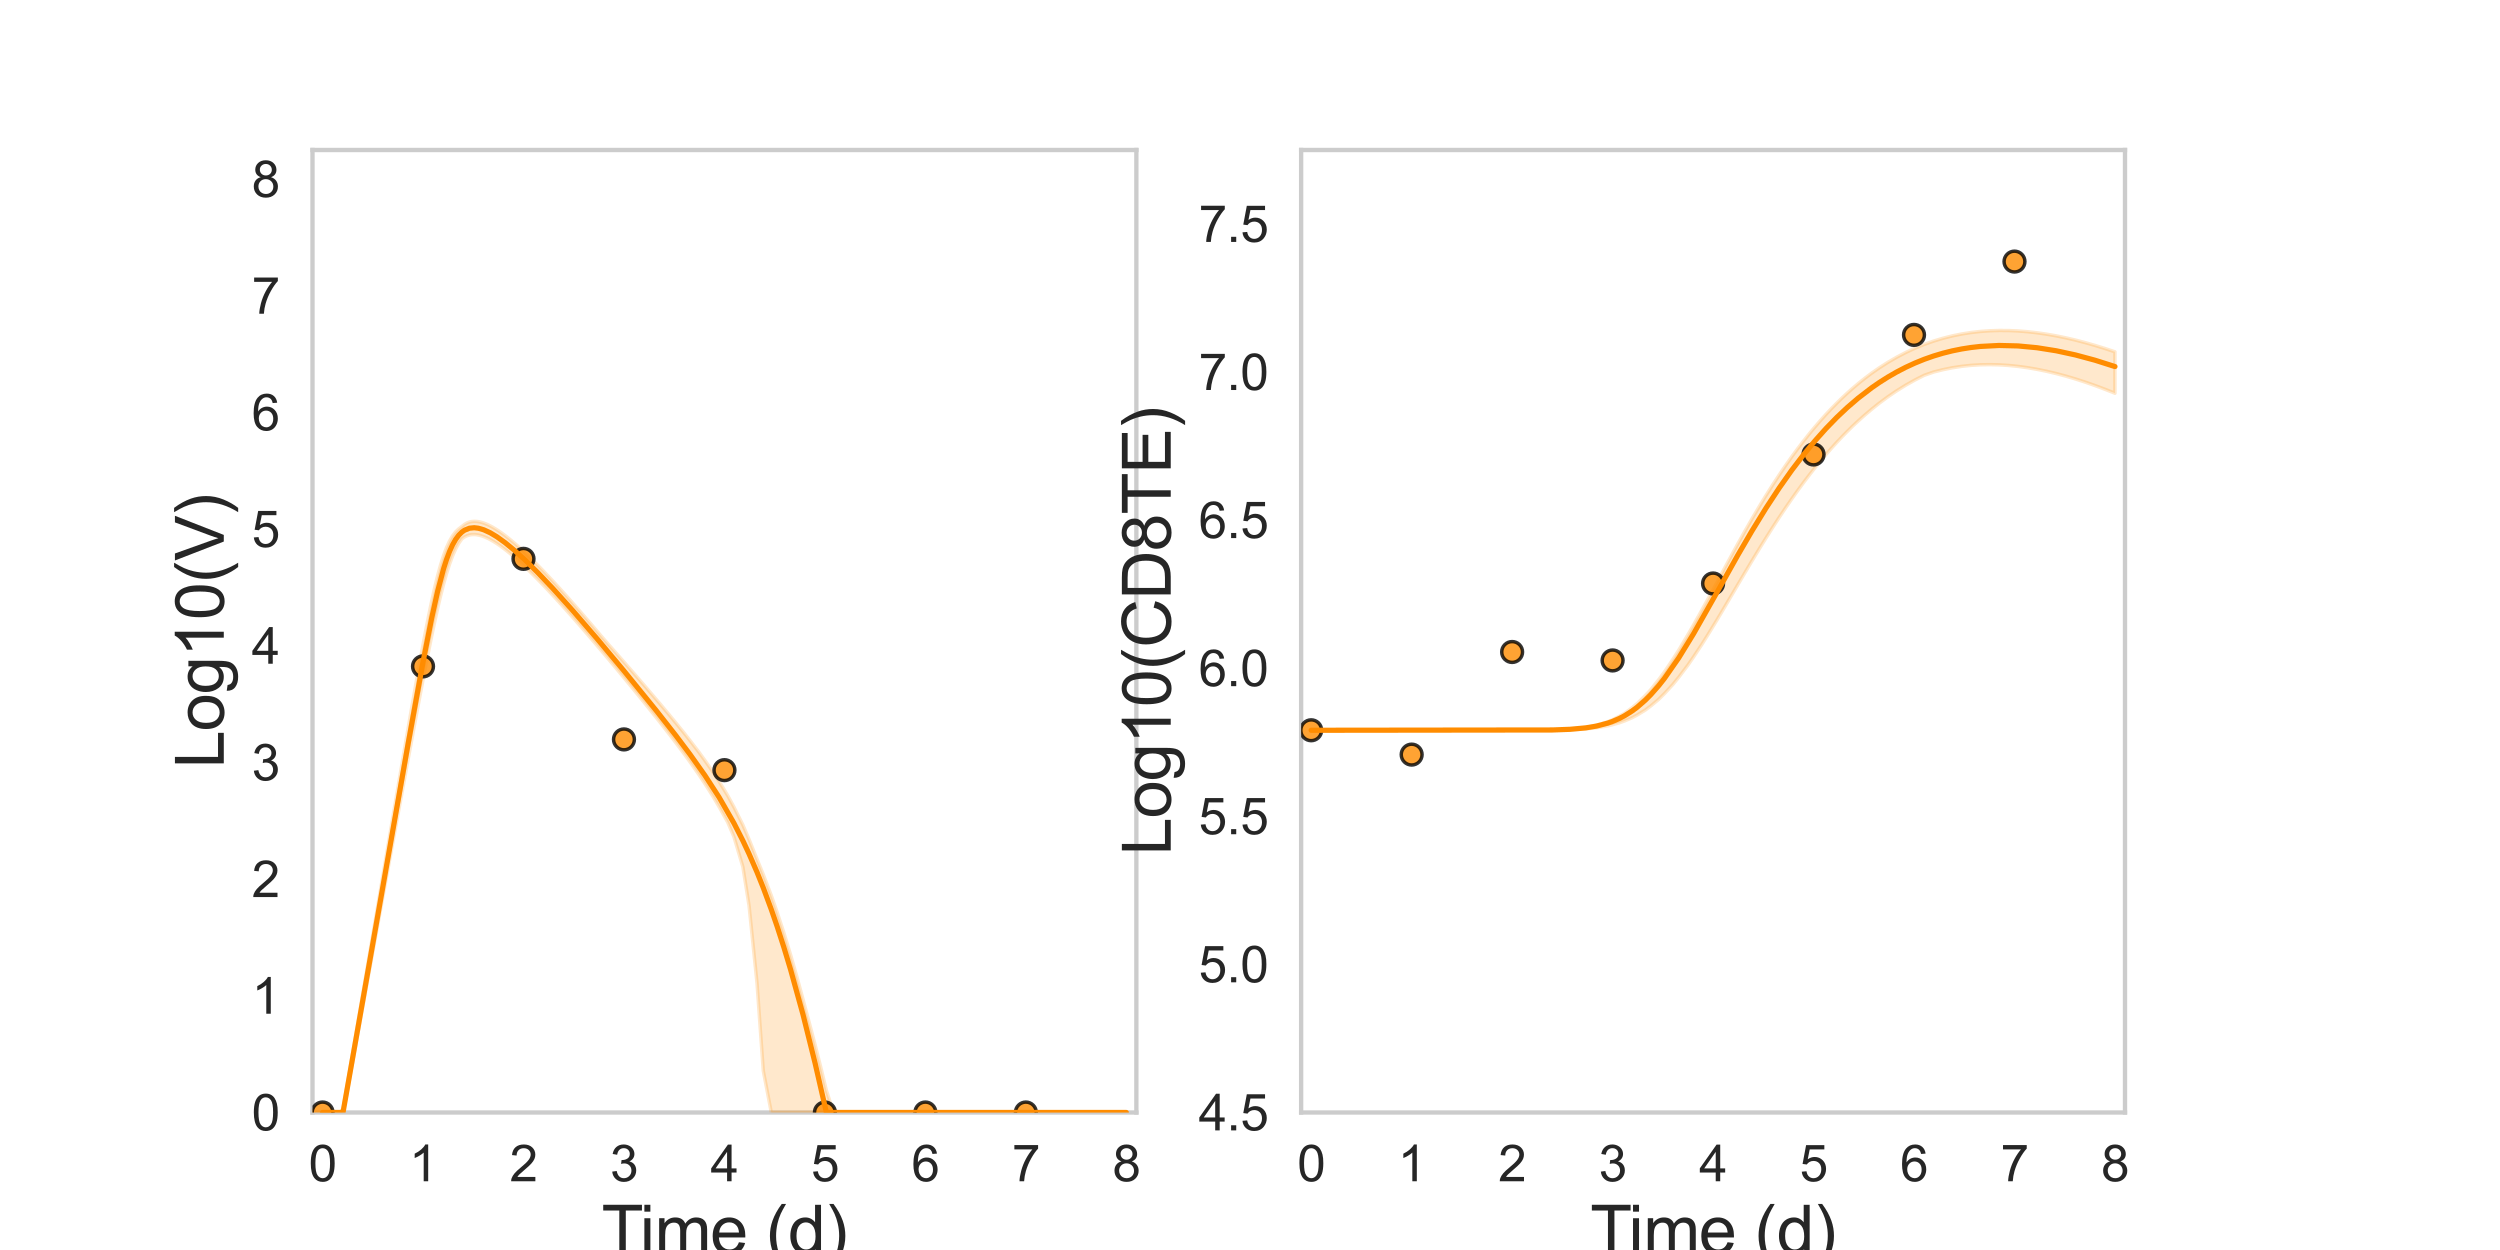 <?xml version="1.0" encoding="utf-8" standalone="no"?>
<!DOCTYPE svg PUBLIC "-//W3C//DTD SVG 1.1//EN"
  "http://www.w3.org/Graphics/SVG/1.1/DTD/svg11.dtd">
<svg xmlns:xlink="http://www.w3.org/1999/xlink" width="720pt" height="360pt" viewBox="0 0 720 360" xmlns="http://www.w3.org/2000/svg" version="1.1">
 <defs>
  <style type="text/css">*{stroke-linejoin: round; stroke-linecap: butt}</style>
 </defs>
 <g id="figure_1">
  <g id="patch_1">
   <path d="M 0 360 
L 720 360 
L 720 0 
L 0 0 
z
" style="fill: #ffffff"/>
  </g>
  <g id="axes_1">
   <g id="patch_2">
    <path d="M 90 320.4 
L 327.273 320.4 
L 327.273 43.2 
L 90 43.2 
z
" style="fill: #ffffff"/>
   </g>
   <g id="matplotlib.axis_1">
    <g id="xtick_1">
     <g id="text_1">
      <!-- 0 -->
      <g style="fill: #262626" transform="translate(88.89 340.207) scale(0.144 -0.144)">
       <defs>
        <path id="ArialMT-30" d="M 266 2259 
Q 266 3072 433 3567 
Q 600 4063 929 4331 
Q 1259 4600 1759 4600 
Q 2128 4600 2406 4451 
Q 2684 4303 2865 4023 
Q 3047 3744 3150 3342 
Q 3253 2941 3253 2259 
Q 3253 1453 3087 958 
Q 2922 463 2592 192 
Q 2263 -78 1759 -78 
Q 1097 -78 719 397 
Q 266 969 266 2259 
z
M 844 2259 
Q 844 1131 1108 757 
Q 1372 384 1759 384 
Q 2147 384 2411 759 
Q 2675 1134 2675 2259 
Q 2675 3391 2411 3762 
Q 2147 4134 1753 4134 
Q 1366 4134 1134 3806 
Q 844 3388 844 2259 
z
" transform="scale(0.016)"/>
       </defs>
       <use xlink:href="#ArialMT-30"/>
      </g>
     </g>
    </g>
    <g id="xtick_2">
     <g id="text_2">
      <!-- 1 -->
      <g style="fill: #262626" transform="translate(117.825 340.207) scale(0.144 -0.144)">
       <defs>
        <path id="ArialMT-31" d="M 2384 0 
L 1822 0 
L 1822 3584 
Q 1619 3391 1289 3197 
Q 959 3003 697 2906 
L 697 3450 
Q 1169 3672 1522 3987 
Q 1875 4303 2022 4600 
L 2384 4600 
L 2384 0 
z
" transform="scale(0.016)"/>
       </defs>
       <use xlink:href="#ArialMT-31"/>
      </g>
     </g>
    </g>
    <g id="xtick_3">
     <g id="text_3">
      <!-- 2 -->
      <g style="fill: #262626" transform="translate(146.761 340.207) scale(0.144 -0.144)">
       <defs>
        <path id="ArialMT-32" d="M 3222 541 
L 3222 0 
L 194 0 
Q 188 203 259 391 
Q 375 700 629 1000 
Q 884 1300 1366 1694 
Q 2113 2306 2375 2664 
Q 2638 3022 2638 3341 
Q 2638 3675 2398 3904 
Q 2159 4134 1775 4134 
Q 1369 4134 1125 3890 
Q 881 3647 878 3216 
L 300 3275 
Q 359 3922 746 4261 
Q 1134 4600 1788 4600 
Q 2447 4600 2831 4234 
Q 3216 3869 3216 3328 
Q 3216 3053 3103 2787 
Q 2991 2522 2730 2228 
Q 2469 1934 1863 1422 
Q 1356 997 1212 845 
Q 1069 694 975 541 
L 3222 541 
z
" transform="scale(0.016)"/>
       </defs>
       <use xlink:href="#ArialMT-32"/>
      </g>
     </g>
    </g>
    <g id="xtick_4">
     <g id="text_4">
      <!-- 3 -->
      <g style="fill: #262626" transform="translate(175.697 340.207) scale(0.144 -0.144)">
       <defs>
        <path id="ArialMT-33" d="M 269 1209 
L 831 1284 
Q 928 806 1161 595 
Q 1394 384 1728 384 
Q 2125 384 2398 659 
Q 2672 934 2672 1341 
Q 2672 1728 2419 1979 
Q 2166 2231 1775 2231 
Q 1616 2231 1378 2169 
L 1441 2663 
Q 1497 2656 1531 2656 
Q 1891 2656 2178 2843 
Q 2466 3031 2466 3422 
Q 2466 3731 2256 3934 
Q 2047 4138 1716 4138 
Q 1388 4138 1169 3931 
Q 950 3725 888 3313 
L 325 3413 
Q 428 3978 793 4289 
Q 1159 4600 1703 4600 
Q 2078 4600 2393 4439 
Q 2709 4278 2876 4000 
Q 3044 3722 3044 3409 
Q 3044 3113 2884 2869 
Q 2725 2625 2413 2481 
Q 2819 2388 3044 2092 
Q 3269 1797 3269 1353 
Q 3269 753 2831 336 
Q 2394 -81 1725 -81 
Q 1122 -81 723 278 
Q 325 638 269 1209 
z
" transform="scale(0.016)"/>
       </defs>
       <use xlink:href="#ArialMT-33"/>
      </g>
     </g>
    </g>
    <g id="xtick_5">
     <g id="text_5">
      <!-- 4 -->
      <g style="fill: #262626" transform="translate(204.632 340.207) scale(0.144 -0.144)">
       <defs>
        <path id="ArialMT-34" d="M 2069 0 
L 2069 1097 
L 81 1097 
L 81 1613 
L 2172 4581 
L 2631 4581 
L 2631 1613 
L 3250 1613 
L 3250 1097 
L 2631 1097 
L 2631 0 
L 2069 0 
z
M 2069 1613 
L 2069 3678 
L 634 1613 
L 2069 1613 
z
" transform="scale(0.016)"/>
       </defs>
       <use xlink:href="#ArialMT-34"/>
      </g>
     </g>
    </g>
    <g id="xtick_6">
     <g id="text_6">
      <!-- 5 -->
      <g style="fill: #262626" transform="translate(233.568 340.207) scale(0.144 -0.144)">
       <defs>
        <path id="ArialMT-35" d="M 266 1200 
L 856 1250 
Q 922 819 1161 601 
Q 1400 384 1738 384 
Q 2144 384 2425 690 
Q 2706 997 2706 1503 
Q 2706 1984 2436 2262 
Q 2166 2541 1728 2541 
Q 1456 2541 1237 2417 
Q 1019 2294 894 2097 
L 366 2166 
L 809 4519 
L 3088 4519 
L 3088 3981 
L 1259 3981 
L 1013 2750 
Q 1425 3038 1878 3038 
Q 2478 3038 2890 2622 
Q 3303 2206 3303 1553 
Q 3303 931 2941 478 
Q 2500 -78 1738 -78 
Q 1113 -78 717 272 
Q 322 622 266 1200 
z
" transform="scale(0.016)"/>
       </defs>
       <use xlink:href="#ArialMT-35"/>
      </g>
     </g>
    </g>
    <g id="xtick_7">
     <g id="text_7">
      <!-- 6 -->
      <g style="fill: #262626" transform="translate(262.504 340.207) scale(0.144 -0.144)">
       <defs>
        <path id="ArialMT-36" d="M 3184 3459 
L 2625 3416 
Q 2550 3747 2413 3897 
Q 2184 4138 1850 4138 
Q 1581 4138 1378 3988 
Q 1113 3794 959 3422 
Q 806 3050 800 2363 
Q 1003 2672 1297 2822 
Q 1591 2972 1913 2972 
Q 2475 2972 2870 2558 
Q 3266 2144 3266 1488 
Q 3266 1056 3080 686 
Q 2894 316 2569 119 
Q 2244 -78 1831 -78 
Q 1128 -78 684 439 
Q 241 956 241 2144 
Q 241 3472 731 4075 
Q 1159 4600 1884 4600 
Q 2425 4600 2770 4297 
Q 3116 3994 3184 3459 
z
M 888 1484 
Q 888 1194 1011 928 
Q 1134 663 1356 523 
Q 1578 384 1822 384 
Q 2178 384 2434 671 
Q 2691 959 2691 1453 
Q 2691 1928 2437 2201 
Q 2184 2475 1800 2475 
Q 1419 2475 1153 2201 
Q 888 1928 888 1484 
z
" transform="scale(0.016)"/>
       </defs>
       <use xlink:href="#ArialMT-36"/>
      </g>
     </g>
    </g>
    <g id="xtick_8">
     <g id="text_8">
      <!-- 7 -->
      <g style="fill: #262626" transform="translate(291.44 340.207) scale(0.144 -0.144)">
       <defs>
        <path id="ArialMT-37" d="M 303 3981 
L 303 4522 
L 3269 4522 
L 3269 4084 
Q 2831 3619 2401 2847 
Q 1972 2075 1738 1259 
Q 1569 684 1522 0 
L 944 0 
Q 953 541 1156 1306 
Q 1359 2072 1739 2783 
Q 2119 3494 2547 3981 
L 303 3981 
z
" transform="scale(0.016)"/>
       </defs>
       <use xlink:href="#ArialMT-37"/>
      </g>
     </g>
    </g>
    <g id="xtick_9">
     <g id="text_9">
      <!-- 8 -->
      <g style="fill: #262626" transform="translate(320.375 340.207) scale(0.144 -0.144)">
       <defs>
        <path id="ArialMT-38" d="M 1131 2484 
Q 781 2613 612 2850 
Q 444 3088 444 3419 
Q 444 3919 803 4259 
Q 1163 4600 1759 4600 
Q 2359 4600 2725 4251 
Q 3091 3903 3091 3403 
Q 3091 3084 2923 2848 
Q 2756 2613 2416 2484 
Q 2838 2347 3058 2040 
Q 3278 1734 3278 1309 
Q 3278 722 2862 322 
Q 2447 -78 1769 -78 
Q 1091 -78 675 323 
Q 259 725 259 1325 
Q 259 1772 486 2073 
Q 713 2375 1131 2484 
z
M 1019 3438 
Q 1019 3113 1228 2906 
Q 1438 2700 1772 2700 
Q 2097 2700 2305 2904 
Q 2513 3109 2513 3406 
Q 2513 3716 2298 3927 
Q 2084 4138 1766 4138 
Q 1444 4138 1231 3931 
Q 1019 3725 1019 3438 
z
M 838 1322 
Q 838 1081 952 856 
Q 1066 631 1291 507 
Q 1516 384 1775 384 
Q 2178 384 2440 643 
Q 2703 903 2703 1303 
Q 2703 1709 2433 1975 
Q 2163 2241 1756 2241 
Q 1359 2241 1098 1978 
Q 838 1716 838 1322 
z
" transform="scale(0.016)"/>
       </defs>
       <use xlink:href="#ArialMT-38"/>
      </g>
     </g>
    </g>
    <g id="text_10">
     <!-- Time (d) -->
     <g style="fill: #262626" transform="translate(173.266 361.046) scale(0.192 -0.192)">
      <defs>
       <path id="ArialMT-54" d="M 1659 0 
L 1659 4041 
L 150 4041 
L 150 4581 
L 3781 4581 
L 3781 4041 
L 2266 4041 
L 2266 0 
L 1659 0 
z
" transform="scale(0.016)"/>
       <path id="ArialMT-69" d="M 425 3934 
L 425 4581 
L 988 4581 
L 988 3934 
L 425 3934 
z
M 425 0 
L 425 3319 
L 988 3319 
L 988 0 
L 425 0 
z
" transform="scale(0.016)"/>
       <path id="ArialMT-6d" d="M 422 0 
L 422 3319 
L 925 3319 
L 925 2853 
Q 1081 3097 1340 3245 
Q 1600 3394 1931 3394 
Q 2300 3394 2536 3241 
Q 2772 3088 2869 2813 
Q 3263 3394 3894 3394 
Q 4388 3394 4653 3120 
Q 4919 2847 4919 2278 
L 4919 0 
L 4359 0 
L 4359 2091 
Q 4359 2428 4304 2576 
Q 4250 2725 4106 2815 
Q 3963 2906 3769 2906 
Q 3419 2906 3187 2673 
Q 2956 2441 2956 1928 
L 2956 0 
L 2394 0 
L 2394 2156 
Q 2394 2531 2256 2718 
Q 2119 2906 1806 2906 
Q 1569 2906 1367 2781 
Q 1166 2656 1075 2415 
Q 984 2175 984 1722 
L 984 0 
L 422 0 
z
" transform="scale(0.016)"/>
       <path id="ArialMT-65" d="M 2694 1069 
L 3275 997 
Q 3138 488 2766 206 
Q 2394 -75 1816 -75 
Q 1088 -75 661 373 
Q 234 822 234 1631 
Q 234 2469 665 2931 
Q 1097 3394 1784 3394 
Q 2450 3394 2872 2941 
Q 3294 2488 3294 1666 
Q 3294 1616 3291 1516 
L 816 1516 
Q 847 969 1125 678 
Q 1403 388 1819 388 
Q 2128 388 2347 550 
Q 2566 713 2694 1069 
z
M 847 1978 
L 2700 1978 
Q 2663 2397 2488 2606 
Q 2219 2931 1791 2931 
Q 1403 2931 1139 2672 
Q 875 2413 847 1978 
z
" transform="scale(0.016)"/>
       <path id="ArialMT-20" transform="scale(0.016)"/>
       <path id="ArialMT-28" d="M 1497 -1347 
Q 1031 -759 709 28 
Q 388 816 388 1659 
Q 388 2403 628 3084 
Q 909 3875 1497 4659 
L 1900 4659 
Q 1522 4009 1400 3731 
Q 1209 3300 1100 2831 
Q 966 2247 966 1656 
Q 966 153 1900 -1347 
L 1497 -1347 
z
" transform="scale(0.016)"/>
       <path id="ArialMT-64" d="M 2575 0 
L 2575 419 
Q 2259 -75 1647 -75 
Q 1250 -75 917 144 
Q 584 363 401 755 
Q 219 1147 219 1656 
Q 219 2153 384 2558 
Q 550 2963 881 3178 
Q 1213 3394 1622 3394 
Q 1922 3394 2156 3267 
Q 2391 3141 2538 2938 
L 2538 4581 
L 3097 4581 
L 3097 0 
L 2575 0 
z
M 797 1656 
Q 797 1019 1065 703 
Q 1334 388 1700 388 
Q 2069 388 2326 689 
Q 2584 991 2584 1609 
Q 2584 2291 2321 2609 
Q 2059 2928 1675 2928 
Q 1300 2928 1048 2622 
Q 797 2316 797 1656 
z
" transform="scale(0.016)"/>
       <path id="ArialMT-29" d="M 791 -1347 
L 388 -1347 
Q 1322 153 1322 1656 
Q 1322 2244 1188 2822 
Q 1081 3291 891 3722 
Q 769 4003 388 4659 
L 791 4659 
Q 1378 3875 1659 3084 
Q 1900 2403 1900 1659 
Q 1900 816 1576 28 
Q 1253 -759 791 -1347 
z
" transform="scale(0.016)"/>
      </defs>
      <use xlink:href="#ArialMT-54"/>
      <use xlink:href="#ArialMT-69" x="57.334"/>
      <use xlink:href="#ArialMT-6d" x="79.551"/>
      <use xlink:href="#ArialMT-65" x="162.852"/>
      <use xlink:href="#ArialMT-20" x="218.467"/>
      <use xlink:href="#ArialMT-28" x="246.25"/>
      <use xlink:href="#ArialMT-64" x="279.551"/>
      <use xlink:href="#ArialMT-29" x="335.166"/>
     </g>
    </g>
   </g>
   <g id="matplotlib.axis_2">
    <g id="ytick_1">
     <g id="text_11">
      <!-- 0 -->
      <g style="fill: #262626" transform="translate(72.492 325.554) scale(0.144 -0.144)">
       <use xlink:href="#ArialMT-30"/>
      </g>
     </g>
    </g>
    <g id="ytick_2">
     <g id="text_12">
      <!-- 1 -->
      <g style="fill: #262626" transform="translate(72.492 291.954) scale(0.144 -0.144)">
       <use xlink:href="#ArialMT-31"/>
      </g>
     </g>
    </g>
    <g id="ytick_3">
     <g id="text_13">
      <!-- 2 -->
      <g style="fill: #262626" transform="translate(72.492 258.354) scale(0.144 -0.144)">
       <use xlink:href="#ArialMT-32"/>
      </g>
     </g>
    </g>
    <g id="ytick_4">
     <g id="text_14">
      <!-- 3 -->
      <g style="fill: #262626" transform="translate(72.492 224.754) scale(0.144 -0.144)">
       <use xlink:href="#ArialMT-33"/>
      </g>
     </g>
    </g>
    <g id="ytick_5">
     <g id="text_15">
      <!-- 4 -->
      <g style="fill: #262626" transform="translate(72.492 191.154) scale(0.144 -0.144)">
       <use xlink:href="#ArialMT-34"/>
      </g>
     </g>
    </g>
    <g id="ytick_6">
     <g id="text_16">
      <!-- 5 -->
      <g style="fill: #262626" transform="translate(72.492 157.554) scale(0.144 -0.144)">
       <use xlink:href="#ArialMT-35"/>
      </g>
     </g>
    </g>
    <g id="ytick_7">
     <g id="text_17">
      <!-- 6 -->
      <g style="fill: #262626" transform="translate(72.492 123.954) scale(0.144 -0.144)">
       <use xlink:href="#ArialMT-36"/>
      </g>
     </g>
    </g>
    <g id="ytick_8">
     <g id="text_18">
      <!-- 7 -->
      <g style="fill: #262626" transform="translate(72.492 90.354) scale(0.144 -0.144)">
       <use xlink:href="#ArialMT-37"/>
      </g>
     </g>
    </g>
    <g id="ytick_9">
     <g id="text_19">
      <!-- 8 -->
      <g style="fill: #262626" transform="translate(72.492 56.754) scale(0.144 -0.144)">
       <use xlink:href="#ArialMT-38"/>
      </g>
     </g>
    </g>
    <g id="text_20">
     <!-- Log10(V) -->
     <g style="fill: #262626" transform="translate(64.451 221.289) rotate(-90) scale(0.192 -0.192)">
      <defs>
       <path id="ArialMT-4c" d="M 469 0 
L 469 4581 
L 1075 4581 
L 1075 541 
L 3331 541 
L 3331 0 
L 469 0 
z
" transform="scale(0.016)"/>
       <path id="ArialMT-6f" d="M 213 1659 
Q 213 2581 725 3025 
Q 1153 3394 1769 3394 
Q 2453 3394 2887 2945 
Q 3322 2497 3322 1706 
Q 3322 1066 3130 698 
Q 2938 331 2570 128 
Q 2203 -75 1769 -75 
Q 1072 -75 642 372 
Q 213 819 213 1659 
z
M 791 1659 
Q 791 1022 1069 705 
Q 1347 388 1769 388 
Q 2188 388 2466 706 
Q 2744 1025 2744 1678 
Q 2744 2294 2464 2611 
Q 2184 2928 1769 2928 
Q 1347 2928 1069 2612 
Q 791 2297 791 1659 
z
" transform="scale(0.016)"/>
       <path id="ArialMT-67" d="M 319 -275 
L 866 -356 
Q 900 -609 1056 -725 
Q 1266 -881 1628 -881 
Q 2019 -881 2231 -725 
Q 2444 -569 2519 -288 
Q 2563 -116 2559 434 
Q 2191 0 1641 0 
Q 956 0 581 494 
Q 206 988 206 1678 
Q 206 2153 378 2554 
Q 550 2956 876 3175 
Q 1203 3394 1644 3394 
Q 2231 3394 2613 2919 
L 2613 3319 
L 3131 3319 
L 3131 450 
Q 3131 -325 2973 -648 
Q 2816 -972 2473 -1159 
Q 2131 -1347 1631 -1347 
Q 1038 -1347 672 -1080 
Q 306 -813 319 -275 
z
M 784 1719 
Q 784 1066 1043 766 
Q 1303 466 1694 466 
Q 2081 466 2343 764 
Q 2606 1063 2606 1700 
Q 2606 2309 2336 2618 
Q 2066 2928 1684 2928 
Q 1309 2928 1046 2623 
Q 784 2319 784 1719 
z
" transform="scale(0.016)"/>
       <path id="ArialMT-56" d="M 1803 0 
L 28 4581 
L 684 4581 
L 1875 1253 
Q 2019 853 2116 503 
Q 2222 878 2363 1253 
L 3600 4581 
L 4219 4581 
L 2425 0 
L 1803 0 
z
" transform="scale(0.016)"/>
      </defs>
      <use xlink:href="#ArialMT-4c"/>
      <use xlink:href="#ArialMT-6f" x="55.615"/>
      <use xlink:href="#ArialMT-67" x="111.23"/>
      <use xlink:href="#ArialMT-31" x="166.846"/>
      <use xlink:href="#ArialMT-30" x="222.461"/>
      <use xlink:href="#ArialMT-28" x="278.076"/>
      <use xlink:href="#ArialMT-56" x="311.377"/>
      <use xlink:href="#ArialMT-29" x="378.076"/>
     </g>
    </g>
   </g>
   <g id="patch_3">
    <path d="M 90 320.4 
L 90 43.2 
" style="fill: none; stroke: #cccccc; stroke-width: 1.25; stroke-linejoin: miter; stroke-linecap: square"/>
   </g>
   <g id="patch_4">
    <path d="M 327.273 320.4 
L 327.273 43.2 
" style="fill: none; stroke: #cccccc; stroke-width: 1.25; stroke-linejoin: miter; stroke-linecap: square"/>
   </g>
   <g id="patch_5">
    <path d="M 90 320.4 
L 327.273 320.4 
" style="fill: none; stroke: #cccccc; stroke-width: 1.25; stroke-linejoin: miter; stroke-linecap: square"/>
   </g>
   <g id="patch_6">
    <path d="M 90 43.2 
L 327.273 43.2 
" style="fill: none; stroke: #cccccc; stroke-width: 1.25; stroke-linejoin: miter; stroke-linecap: square"/>
   </g>
   <g id="PolyCollection_1">
    <defs>
     <path id="mfd5ad67122" d="M 92.894 -39.6 
L 92.894 -39.6 
L 92.894 -39.6 
L 92.903 -39.6 
L 92.993 -39.6 
L 93.141 -39.6 
L 93.451 -39.6 
L 93.761 -39.6 
L 94.306 -39.6 
L 94.851 -39.6 
L 95.595 -39.6 
L 96.338 -39.6 
L 97.154 -39.6 
L 97.971 -39.6 
L 98.814 -39.658 
L 99.658 -43.69 
L 100.509 -48.355 
L 101.36 -53.013 
L 102.211 -57.668 
L 103.062 -62.321 
L 103.914 -66.974 
L 104.765 -71.627 
L 105.616 -76.28 
L 106.467 -80.932 
L 107.318 -85.584 
L 108.169 -90.236 
L 109.02 -94.887 
L 109.871 -99.537 
L 110.722 -104.187 
L 111.573 -108.836 
L 112.424 -113.482 
L 113.275 -118.127 
L 114.127 -122.769 
L 114.978 -127.406 
L 115.829 -132.037 
L 116.68 -136.661 
L 117.531 -141.274 
L 118.382 -145.871 
L 119.233 -150.449 
L 120.084 -154.999 
L 120.935 -159.512 
L 121.786 -163.974 
L 122.637 -168.37 
L 123.489 -172.678 
L 124.34 -176.87 
L 125.192 -180.919 
L 126.045 -184.781 
L 126.898 -188.408 
L 127.751 -191.759 
L 128.604 -194.793 
L 129.467 -197.509 
L 130.344 -199.89 
L 131.236 -201.912 
L 132.128 -203.545 
L 133.021 -204.809 
L 133.782 -205.35 
L 134.544 -205.717 
L 135.197 -205.919 
L 135.883 -206.028 
L 136.57 -206.05 
L 137.149 -206.009 
L 137.762 -205.91 
L 138.3 -205.785 
L 138.846 -205.621 
L 139.332 -205.449 
L 139.831 -205.248 
L 140.279 -205.048 
L 140.733 -204.829 
L 141.186 -204.593 
L 141.57 -204.382 
L 141.995 -204.136 
L 142.372 -203.908 
L 142.749 -203.672 
L 143.126 -203.426 
L 143.451 -203.208 
L 143.81 -202.962 
L 144.169 -202.708 
L 144.484 -202.48 
L 144.805 -202.244 
L 145.125 -202.003 
L 145.445 -201.758 
L 145.765 -201.508 
L 146.585 -200.851 
L 146.987 -200.52 
L 147.904 -199.744 
L 148.387 -199.324 
L 149.392 -198.428 
L 149.962 -197.908 
L 151.064 -196.878 
L 151.721 -196.252 
L 152.894 -195.108 
L 153.626 -194.382 
L 154.851 -193.143 
L 155.647 -192.328 
L 156.918 -191.001 
L 157.77 -190.102 
L 159.223 -188.543 
L 160.098 -187.592 
L 161.441 -186.119 
L 162.385 -185.071 
L 163.92 -183.353 
L 164.905 -182.238 
L 166.41 -180.522 
L 167.468 -179.305 
L 169.181 -177.322 
L 170.287 -176.031 
L 171.977 -174.048 
L 173.167 -172.641 
L 175.091 -170.355 
L 176.338 -168.863 
L 178.245 -166.572 
L 179.586 -164.948 
L 181.745 -162.325 
L 183.149 -160.605 
L 185.269 -157.997 
L 186.771 -156.13 
L 189.128 -153.183 
L 190.686 -151.206 
L 192.957 -148.293 
L 194.599 -146.139 
L 197.055 -142.86 
L 198.735 -140.535 
L 201.331 -136.831 
L 203.02 -134.278 
L 205.357 -130.6 
L 207.114 -127.616 
L 209.588 -123.176 
L 211.371 -119.005 
L 213.942 -110.363 
L 215.719 -99.225 
L 218.027 -76.788 
L 219.823 -51.616 
L 222.135 -39.6 
L 223.831 -39.6 
L 225.755 -39.6 
L 227.679 -39.6 
L 229.603 -39.6 
L 231.274 -39.6 
L 233.005 -39.6 
L 234.736 -39.6 
L 236.467 -39.6 
L 238.004 -39.6 
L 239.566 -39.6 
L 241.129 -39.6 
L 242.691 -39.6 
L 244.294 -39.6 
L 245.776 -39.6 
L 247.257 -39.6 
L 248.795 -39.6 
L 250.431 -39.6 
L 252.236 -39.6 
L 254.276 -39.6 
L 256.409 -39.6 
L 258.911 -39.6 
L 261.413 -39.6 
L 264.101 -39.6 
L 266.79 -39.6 
L 269.479 -39.6 
L 272.168 -39.6 
L 274.856 -39.6 
L 277.545 -39.6 
L 280.234 -39.6 
L 282.923 -39.6 
L 285.613 -39.6 
L 288.309 -39.6 
L 291.013 -39.6 
L 293.726 -39.6 
L 296.449 -39.6 
L 299.183 -39.6 
L 301.928 -39.6 
L 304.684 -39.6 
L 307.45 -39.6 
L 310.225 -39.6 
L 313.011 -39.6 
L 315.807 -39.6 
L 318.614 -39.6 
L 321.432 -39.6 
L 324.261 -39.6 
L 324.379 -39.6 
L 324.379 -39.6 
L 324.379 -39.6 
L 324.261 -39.6 
L 321.432 -39.6 
L 318.614 -39.6 
L 315.807 -39.6 
L 313.011 -39.6 
L 310.225 -39.6 
L 307.45 -39.6 
L 304.684 -39.6 
L 301.928 -39.6 
L 299.183 -39.6 
L 296.449 -39.6 
L 293.726 -39.6 
L 291.013 -39.6 
L 288.309 -39.6 
L 285.613 -39.6 
L 282.923 -39.6 
L 280.234 -39.6 
L 277.545 -39.6 
L 274.856 -39.6 
L 272.168 -39.6 
L 269.479 -39.6 
L 266.79 -39.6 
L 264.101 -39.6 
L 261.413 -39.6 
L 258.911 -39.6 
L 256.409 -39.6 
L 254.276 -39.6 
L 252.236 -39.6 
L 250.431 -39.6 
L 248.795 -39.6 
L 247.257 -39.6 
L 245.776 -39.6 
L 244.294 -39.6 
L 242.691 -39.6 
L 241.129 -39.609 
L 239.566 -41.161 
L 238.004 -45.916 
L 236.467 -52.264 
L 234.736 -59.125 
L 233.005 -65.682 
L 231.274 -72.153 
L 229.603 -78.327 
L 227.679 -85.05 
L 225.755 -91.35 
L 223.831 -97.201 
L 222.135 -102.081 
L 219.823 -108.132 
L 218.027 -112.52 
L 215.719 -118.272 
L 213.942 -122.42 
L 211.371 -127.576 
L 209.588 -130.864 
L 207.114 -134.932 
L 205.357 -137.645 
L 203.02 -140.986 
L 201.331 -143.318 
L 198.735 -146.702 
L 197.055 -148.841 
L 194.599 -151.869 
L 192.957 -153.865 
L 190.686 -156.576 
L 189.128 -158.423 
L 186.771 -161.182 
L 185.269 -162.932 
L 183.149 -165.382 
L 181.745 -167 
L 179.586 -169.469 
L 178.245 -170.998 
L 176.338 -173.158 
L 175.091 -174.566 
L 173.167 -176.792 
L 171.977 -178.194 
L 170.287 -180.176 
L 169.181 -181.463 
L 167.468 -183.442 
L 166.41 -184.656 
L 164.905 -186.368 
L 163.92 -187.48 
L 162.385 -189.193 
L 161.441 -190.239 
L 160.098 -191.706 
L 159.223 -192.655 
L 157.77 -194.206 
L 156.918 -195.104 
L 155.647 -196.424 
L 154.851 -197.235 
L 153.626 -198.468 
L 152.894 -199.188 
L 151.721 -200.325 
L 151.064 -200.948 
L 149.962 -201.969 
L 149.392 -202.485 
L 148.387 -203.372 
L 147.904 -203.787 
L 146.987 -204.555 
L 146.585 -204.882 
L 145.765 -205.53 
L 145.445 -205.775 
L 145.125 -206.017 
L 144.805 -206.253 
L 144.484 -206.485 
L 144.169 -206.709 
L 143.81 -206.957 
L 143.451 -207.198 
L 143.126 -207.412 
L 142.749 -207.65 
L 142.372 -207.881 
L 141.995 -208.102 
L 141.57 -208.34 
L 141.186 -208.544 
L 140.733 -208.769 
L 140.279 -208.979 
L 139.831 -209.167 
L 139.332 -209.355 
L 138.846 -209.514 
L 138.3 -209.66 
L 137.762 -209.769 
L 137.149 -209.842 
L 136.57 -209.857 
L 135.883 -209.805 
L 135.197 -209.654 
L 134.544 -209.412 
L 133.782 -208.983 
L 133.021 -208.376 
L 132.128 -207.698 
L 131.236 -206.852 
L 130.344 -205.689 
L 129.467 -204.182 
L 128.604 -202.306 
L 127.751 -200.04 
L 126.898 -197.355 
L 126.045 -194.253 
L 125.192 -190.774 
L 124.34 -186.969 
L 123.489 -182.89 
L 122.637 -178.585 
L 121.786 -174.103 
L 120.935 -169.484 
L 120.084 -164.763 
L 119.233 -159.966 
L 118.382 -155.114 
L 117.531 -150.221 
L 116.68 -145.299 
L 115.829 -140.356 
L 114.978 -135.398 
L 114.127 -130.429 
L 113.275 -125.453 
L 112.424 -120.471 
L 111.573 -115.485 
L 110.722 -110.497 
L 109.871 -105.506 
L 109.02 -100.514 
L 108.169 -95.521 
L 107.318 -90.528 
L 106.467 -85.534 
L 105.616 -80.539 
L 104.765 -75.544 
L 103.914 -70.55 
L 103.062 -65.554 
L 102.211 -60.559 
L 101.36 -55.58 
L 100.509 -50.639 
L 99.658 -45.693 
L 98.814 -40.778 
L 97.971 -39.646 
L 97.154 -39.6 
L 96.338 -39.6 
L 95.595 -39.6 
L 94.851 -39.6 
L 94.306 -39.6 
L 93.761 -39.6 
L 93.451 -39.6 
L 93.141 -39.6 
L 92.993 -39.6 
L 92.903 -39.6 
L 92.894 -39.6 
L 92.894 -39.6 
z
" style="stroke: #ff8c00; stroke-opacity: 0.2"/>
    </defs>
    <g clip-path="url(#p20cd0d40c5)">
     <use xlink:href="#mfd5ad67122" x="0" y="360" style="fill: #ff8c00; fill-opacity: 0.2; stroke: #ff8c00; stroke-opacity: 0.2"/>
    </g>
   </g>
   <g id="PathCollection_1">
    <defs>
     <path id="mc679058a5d" d="M 0 3 
C 0.796 3 1.559 2.684 2.121 2.121 
C 2.684 1.559 3 0.796 3 0 
C 3 -0.796 2.684 -1.559 2.121 -2.121 
C 1.559 -2.684 0.796 -3 0 -3 
C -0.796 -3 -1.559 -2.684 -2.121 -2.121 
C -2.684 -1.559 -3 -0.796 -3 0 
C -3 0.796 -2.684 1.559 -2.121 2.121 
C -1.559 2.684 -0.796 3 0 3 
z
" style="stroke: #000000; stroke-opacity: 0.8"/>
    </defs>
    <g clip-path="url(#p20cd0d40c5)">
     <use xlink:href="#mc679058a5d" x="92.894" y="320.4" style="fill: #ff8c00; fill-opacity: 0.8; stroke: #000000; stroke-opacity: 0.8"/>
     <use xlink:href="#mc679058a5d" x="121.829" y="191.916" style="fill: #ff8c00; fill-opacity: 0.8; stroke: #000000; stroke-opacity: 0.8"/>
     <use xlink:href="#mc679058a5d" x="150.765" y="160.952" style="fill: #ff8c00; fill-opacity: 0.8; stroke: #000000; stroke-opacity: 0.8"/>
     <use xlink:href="#mc679058a5d" x="179.701" y="212.953" style="fill: #ff8c00; fill-opacity: 0.8; stroke: #000000; stroke-opacity: 0.8"/>
     <use xlink:href="#mc679058a5d" x="208.636" y="221.801" style="fill: #ff8c00; fill-opacity: 0.8; stroke: #000000; stroke-opacity: 0.8"/>
     <use xlink:href="#mc679058a5d" x="237.572" y="320.4" style="fill: #ff8c00; fill-opacity: 0.8; stroke: #000000; stroke-opacity: 0.8"/>
     <use xlink:href="#mc679058a5d" x="266.508" y="320.4" style="fill: #ff8c00; fill-opacity: 0.8; stroke: #000000; stroke-opacity: 0.8"/>
     <use xlink:href="#mc679058a5d" x="295.443" y="320.4" style="fill: #ff8c00; fill-opacity: 0.8; stroke: #000000; stroke-opacity: 0.8"/>
    </g>
   </g>
   <g id="line2d_1">
    <path d="M 92.894 320.4 
L 97.971 320.4 
L 98.814 320.222 
L 117.531 214.24 
L 121.786 190.896 
L 124.34 177.936 
L 126.045 170.264 
L 127.751 163.806 
L 128.604 161.132 
L 129.467 158.829 
L 130.344 156.896 
L 131.236 155.329 
L 132.128 154.126 
L 133.021 153.24 
L 133.782 152.7 
L 135.197 152.126 
L 136.57 151.99 
L 137.762 152.128 
L 139.332 152.587 
L 141.186 153.441 
L 143.126 154.606 
L 145.445 156.273 
L 147.904 158.286 
L 151.064 161.15 
L 154.851 164.884 
L 159.223 169.486 
L 164.905 175.793 
L 171.977 183.987 
L 179.586 193.084 
L 189.128 204.823 
L 194.599 211.792 
L 198.735 217.288 
L 203.02 223.337 
L 207.114 229.656 
L 211.371 237.07 
L 213.942 242.109 
L 215.719 245.885 
L 218.027 251.2 
L 219.823 255.675 
L 222.135 261.92 
L 223.831 266.849 
L 225.755 272.819 
L 227.679 279.197 
L 231.274 292.22 
L 234.736 306.14 
L 238.004 320.4 
L 324.379 320.4 
L 324.379 320.4 
" clip-path="url(#p20cd0d40c5)" style="fill: none; stroke: #ff8c00; stroke-width: 1.5; stroke-linecap: round"/>
   </g>
  </g>
  <g id="axes_2">
   <g id="patch_7">
    <path d="M 374.727 320.4 
L 612 320.4 
L 612 43.2 
L 374.727 43.2 
z
" style="fill: #ffffff"/>
   </g>
   <g id="matplotlib.axis_3">
    <g id="xtick_10">
     <g id="text_21">
      <!-- 0 -->
      <g style="fill: #262626" transform="translate(373.617 340.207) scale(0.144 -0.144)">
       <use xlink:href="#ArialMT-30"/>
      </g>
     </g>
    </g>
    <g id="xtick_11">
     <g id="text_22">
      <!-- 1 -->
      <g style="fill: #262626" transform="translate(402.553 340.207) scale(0.144 -0.144)">
       <use xlink:href="#ArialMT-31"/>
      </g>
     </g>
    </g>
    <g id="xtick_12">
     <g id="text_23">
      <!-- 2 -->
      <g style="fill: #262626" transform="translate(431.488 340.207) scale(0.144 -0.144)">
       <use xlink:href="#ArialMT-32"/>
      </g>
     </g>
    </g>
    <g id="xtick_13">
     <g id="text_24">
      <!-- 3 -->
      <g style="fill: #262626" transform="translate(460.424 340.207) scale(0.144 -0.144)">
       <use xlink:href="#ArialMT-33"/>
      </g>
     </g>
    </g>
    <g id="xtick_14">
     <g id="text_25">
      <!-- 4 -->
      <g style="fill: #262626" transform="translate(489.36 340.207) scale(0.144 -0.144)">
       <use xlink:href="#ArialMT-34"/>
      </g>
     </g>
    </g>
    <g id="xtick_15">
     <g id="text_26">
      <!-- 5 -->
      <g style="fill: #262626" transform="translate(518.295 340.207) scale(0.144 -0.144)">
       <use xlink:href="#ArialMT-35"/>
      </g>
     </g>
    </g>
    <g id="xtick_16">
     <g id="text_27">
      <!-- 6 -->
      <g style="fill: #262626" transform="translate(547.231 340.207) scale(0.144 -0.144)">
       <use xlink:href="#ArialMT-36"/>
      </g>
     </g>
    </g>
    <g id="xtick_17">
     <g id="text_28">
      <!-- 7 -->
      <g style="fill: #262626" transform="translate(576.167 340.207) scale(0.144 -0.144)">
       <use xlink:href="#ArialMT-37"/>
      </g>
     </g>
    </g>
    <g id="xtick_18">
     <g id="text_29">
      <!-- 8 -->
      <g style="fill: #262626" transform="translate(605.103 340.207) scale(0.144 -0.144)">
       <use xlink:href="#ArialMT-38"/>
      </g>
     </g>
    </g>
    <g id="text_30">
     <!-- Time (d) -->
     <g style="fill: #262626" transform="translate(457.994 361.046) scale(0.192 -0.192)">
      <use xlink:href="#ArialMT-54"/>
      <use xlink:href="#ArialMT-69" x="57.334"/>
      <use xlink:href="#ArialMT-6d" x="79.551"/>
      <use xlink:href="#ArialMT-65" x="162.852"/>
      <use xlink:href="#ArialMT-20" x="218.467"/>
      <use xlink:href="#ArialMT-28" x="246.25"/>
      <use xlink:href="#ArialMT-64" x="279.551"/>
      <use xlink:href="#ArialMT-29" x="335.166"/>
     </g>
    </g>
   </g>
   <g id="matplotlib.axis_4">
    <g id="ytick_10">
     <g id="text_31">
      <!-- 4.5 -->
      <g style="fill: #262626" transform="translate(345.211 325.554) scale(0.144 -0.144)">
       <defs>
        <path id="ArialMT-2e" d="M 581 0 
L 581 641 
L 1222 641 
L 1222 0 
L 581 0 
z
" transform="scale(0.016)"/>
       </defs>
       <use xlink:href="#ArialMT-34"/>
       <use xlink:href="#ArialMT-2e" x="55.615"/>
       <use xlink:href="#ArialMT-35" x="83.398"/>
      </g>
     </g>
    </g>
    <g id="ytick_11">
     <g id="text_32">
      <!-- 5.0 -->
      <g style="fill: #262626" transform="translate(345.211 282.907) scale(0.144 -0.144)">
       <use xlink:href="#ArialMT-35"/>
       <use xlink:href="#ArialMT-2e" x="55.615"/>
       <use xlink:href="#ArialMT-30" x="83.398"/>
      </g>
     </g>
    </g>
    <g id="ytick_12">
     <g id="text_33">
      <!-- 5.5 -->
      <g style="fill: #262626" transform="translate(345.211 240.261) scale(0.144 -0.144)">
       <use xlink:href="#ArialMT-35"/>
       <use xlink:href="#ArialMT-2e" x="55.615"/>
       <use xlink:href="#ArialMT-35" x="83.398"/>
      </g>
     </g>
    </g>
    <g id="ytick_13">
     <g id="text_34">
      <!-- 6.0 -->
      <g style="fill: #262626" transform="translate(345.211 197.615) scale(0.144 -0.144)">
       <use xlink:href="#ArialMT-36"/>
       <use xlink:href="#ArialMT-2e" x="55.615"/>
       <use xlink:href="#ArialMT-30" x="83.398"/>
      </g>
     </g>
    </g>
    <g id="ytick_14">
     <g id="text_35">
      <!-- 6.5 -->
      <g style="fill: #262626" transform="translate(345.211 154.969) scale(0.144 -0.144)">
       <use xlink:href="#ArialMT-36"/>
       <use xlink:href="#ArialMT-2e" x="55.615"/>
       <use xlink:href="#ArialMT-35" x="83.398"/>
      </g>
     </g>
    </g>
    <g id="ytick_15">
     <g id="text_36">
      <!-- 7.0 -->
      <g style="fill: #262626" transform="translate(345.211 112.323) scale(0.144 -0.144)">
       <use xlink:href="#ArialMT-37"/>
       <use xlink:href="#ArialMT-2e" x="55.615"/>
       <use xlink:href="#ArialMT-30" x="83.398"/>
      </g>
     </g>
    </g>
    <g id="ytick_16">
     <g id="text_37">
      <!-- 7.5 -->
      <g style="fill: #262626" transform="translate(345.211 69.677) scale(0.144 -0.144)">
       <use xlink:href="#ArialMT-37"/>
       <use xlink:href="#ArialMT-2e" x="55.615"/>
       <use xlink:href="#ArialMT-35" x="83.398"/>
      </g>
     </g>
    </g>
    <g id="text_38">
     <!-- Log10(CD8TE) -->
     <g style="fill: #262626" transform="translate(337.17 246.357) rotate(-90) scale(0.192 -0.192)">
      <defs>
       <path id="ArialMT-43" d="M 3763 1606 
L 4369 1453 
Q 4178 706 3683 314 
Q 3188 -78 2472 -78 
Q 1731 -78 1267 223 
Q 803 525 561 1097 
Q 319 1669 319 2325 
Q 319 3041 592 3573 
Q 866 4106 1370 4382 
Q 1875 4659 2481 4659 
Q 3169 4659 3637 4309 
Q 4106 3959 4291 3325 
L 3694 3184 
Q 3534 3684 3231 3912 
Q 2928 4141 2469 4141 
Q 1941 4141 1586 3887 
Q 1231 3634 1087 3207 
Q 944 2781 944 2328 
Q 944 1744 1114 1308 
Q 1284 872 1643 656 
Q 2003 441 2422 441 
Q 2931 441 3284 734 
Q 3638 1028 3763 1606 
z
" transform="scale(0.016)"/>
       <path id="ArialMT-44" d="M 494 0 
L 494 4581 
L 2072 4581 
Q 2606 4581 2888 4516 
Q 3281 4425 3559 4188 
Q 3922 3881 4101 3404 
Q 4281 2928 4281 2316 
Q 4281 1794 4159 1391 
Q 4038 988 3847 723 
Q 3656 459 3429 307 
Q 3203 156 2883 78 
Q 2563 0 2147 0 
L 494 0 
z
M 1100 541 
L 2078 541 
Q 2531 541 2789 625 
Q 3047 709 3200 863 
Q 3416 1078 3536 1442 
Q 3656 1806 3656 2325 
Q 3656 3044 3420 3430 
Q 3184 3816 2847 3947 
Q 2603 4041 2063 4041 
L 1100 4041 
L 1100 541 
z
" transform="scale(0.016)"/>
       <path id="ArialMT-45" d="M 506 0 
L 506 4581 
L 3819 4581 
L 3819 4041 
L 1113 4041 
L 1113 2638 
L 3647 2638 
L 3647 2100 
L 1113 2100 
L 1113 541 
L 3925 541 
L 3925 0 
L 506 0 
z
" transform="scale(0.016)"/>
      </defs>
      <use xlink:href="#ArialMT-4c"/>
      <use xlink:href="#ArialMT-6f" x="55.615"/>
      <use xlink:href="#ArialMT-67" x="111.23"/>
      <use xlink:href="#ArialMT-31" x="166.846"/>
      <use xlink:href="#ArialMT-30" x="222.461"/>
      <use xlink:href="#ArialMT-28" x="278.076"/>
      <use xlink:href="#ArialMT-43" x="311.377"/>
      <use xlink:href="#ArialMT-44" x="383.594"/>
      <use xlink:href="#ArialMT-38" x="455.811"/>
      <use xlink:href="#ArialMT-54" x="511.426"/>
      <use xlink:href="#ArialMT-45" x="572.51"/>
      <use xlink:href="#ArialMT-29" x="639.209"/>
     </g>
    </g>
   </g>
   <g id="patch_8">
    <path d="M 374.727 320.4 
L 374.727 43.2 
" style="fill: none; stroke: #cccccc; stroke-width: 1.25; stroke-linejoin: miter; stroke-linecap: square"/>
   </g>
   <g id="patch_9">
    <path d="M 612 320.4 
L 612 43.2 
" style="fill: none; stroke: #cccccc; stroke-width: 1.25; stroke-linejoin: miter; stroke-linecap: square"/>
   </g>
   <g id="patch_10">
    <path d="M 374.727 320.4 
L 612 320.4 
" style="fill: none; stroke: #cccccc; stroke-width: 1.25; stroke-linejoin: miter; stroke-linecap: square"/>
   </g>
   <g id="patch_11">
    <path d="M 374.727 43.2 
L 612 43.2 
" style="fill: none; stroke: #cccccc; stroke-width: 1.25; stroke-linejoin: miter; stroke-linecap: square"/>
   </g>
   <g id="PolyCollection_2">
    <defs>
     <path id="m98da307e57" d="M 377.621 -149.682 
L 377.621 -149.682 
L 377.622 -149.682 
L 377.631 -149.682 
L 377.721 -149.682 
L 377.869 -149.682 
L 378.178 -149.682 
L 378.488 -149.682 
L 379.033 -149.682 
L 379.578 -149.682 
L 380.322 -149.682 
L 381.065 -149.682 
L 381.882 -149.682 
L 382.698 -149.682 
L 383.542 -149.682 
L 384.385 -149.682 
L 385.236 -149.682 
L 386.088 -149.682 
L 386.939 -149.682 
L 387.79 -149.682 
L 388.641 -149.682 
L 389.492 -149.682 
L 390.343 -149.682 
L 391.194 -149.682 
L 392.045 -149.682 
L 392.896 -149.682 
L 393.747 -149.682 
L 394.598 -149.682 
L 395.45 -149.682 
L 396.301 -149.682 
L 397.152 -149.682 
L 398.003 -149.682 
L 398.854 -149.682 
L 399.705 -149.682 
L 400.556 -149.682 
L 401.407 -149.682 
L 402.258 -149.682 
L 403.109 -149.682 
L 403.96 -149.682 
L 404.811 -149.682 
L 405.663 -149.682 
L 406.514 -149.682 
L 407.365 -149.682 
L 408.216 -149.682 
L 409.067 -149.682 
L 409.919 -149.682 
L 410.772 -149.682 
L 411.625 -149.682 
L 412.478 -149.682 
L 413.332 -149.682 
L 414.194 -149.682 
L 415.071 -149.682 
L 415.964 -149.682 
L 416.856 -149.682 
L 417.748 -149.682 
L 418.509 -149.682 
L 419.271 -149.682 
L 419.924 -149.682 
L 420.611 -149.682 
L 421.297 -149.682 
L 421.876 -149.682 
L 422.489 -149.682 
L 423.028 -149.682 
L 423.573 -149.682 
L 424.06 -149.682 
L 424.558 -149.682 
L 425.006 -149.682 
L 425.46 -149.682 
L 425.913 -149.682 
L 426.297 -149.682 
L 426.722 -149.682 
L 427.099 -149.682 
L 427.476 -149.682 
L 427.853 -149.682 
L 428.179 -149.682 
L 428.538 -149.682 
L 428.897 -149.683 
L 429.212 -149.683 
L 429.532 -149.683 
L 429.852 -149.683 
L 430.172 -149.683 
L 430.493 -149.683 
L 431.312 -149.683 
L 431.714 -149.683 
L 432.631 -149.683 
L 433.114 -149.683 
L 434.119 -149.683 
L 434.689 -149.684 
L 435.791 -149.684 
L 436.448 -149.685 
L 437.621 -149.686 
L 438.353 -149.687 
L 439.579 -149.688 
L 440.374 -149.69 
L 441.646 -149.694 
L 442.497 -149.697 
L 443.95 -149.704 
L 444.825 -149.709 
L 446.168 -149.721 
L 447.112 -149.731 
L 448.647 -149.754 
L 449.632 -149.772 
L 451.137 -149.809 
L 452.195 -149.843 
L 453.909 -149.915 
L 455.014 -149.975 
L 456.705 -150.093 
L 457.894 -150.2 
L 459.818 -150.417 
L 461.065 -150.601 
L 462.972 -150.946 
L 464.314 -151.259 
L 466.472 -151.865 
L 467.876 -152.371 
L 469.996 -153.27 
L 471.499 -154.067 
L 473.855 -155.509 
L 475.413 -156.673 
L 477.684 -158.581 
L 479.326 -160.201 
L 481.782 -162.864 
L 483.463 -164.929 
L 486.058 -168.361 
L 487.747 -170.807 
L 490.085 -174.333 
L 491.841 -177.13 
L 494.316 -181.168 
L 496.098 -184.154 
L 498.669 -188.505 
L 500.446 -191.522 
L 502.755 -195.427 
L 504.55 -198.429 
L 506.862 -202.24 
L 508.559 -204.976 
L 510.483 -208.019 
L 512.407 -210.983 
L 514.331 -213.853 
L 516.002 -216.275 
L 517.733 -218.713 
L 519.464 -221.072 
L 521.195 -223.346 
L 522.731 -225.3 
L 524.293 -227.224 
L 525.856 -229.081 
L 527.418 -230.867 
L 529.022 -232.632 
L 530.503 -234.202 
L 531.984 -235.717 
L 533.523 -237.234 
L 535.159 -238.758 
L 536.963 -240.373 
L 539.003 -242.102 
L 541.136 -243.812 
L 543.638 -245.669 
L 546.14 -247.375 
L 548.829 -249.049 
L 551.517 -250.563 
L 554.206 -251.922 
L 556.895 -252.861 
L 559.584 -253.536 
L 562.272 -254.077 
L 564.961 -254.487 
L 567.65 -254.773 
L 570.34 -254.938 
L 573.037 -254.985 
L 575.74 -254.922 
L 578.453 -254.752 
L 581.176 -254.478 
L 583.911 -254.105 
L 586.656 -253.635 
L 589.411 -253.071 
L 592.177 -252.417 
L 594.953 -251.677 
L 597.738 -250.854 
L 600.534 -249.95 
L 603.341 -248.97 
L 606.159 -247.915 
L 608.988 -246.796 
L 609.106 -246.748 
L 609.106 -258.676 
L 609.106 -258.676 
L 608.988 -258.716 
L 606.159 -259.654 
L 603.341 -260.526 
L 600.534 -261.328 
L 597.738 -262.057 
L 594.953 -262.706 
L 592.177 -263.276 
L 589.411 -263.762 
L 586.656 -264.161 
L 583.911 -264.471 
L 581.176 -264.686 
L 578.453 -264.805 
L 575.74 -264.823 
L 573.037 -264.737 
L 570.34 -264.542 
L 567.65 -264.235 
L 564.961 -263.811 
L 562.272 -263.263 
L 559.584 -262.586 
L 556.895 -261.775 
L 554.206 -260.824 
L 551.517 -259.726 
L 548.829 -258.477 
L 546.14 -257.069 
L 543.638 -255.611 
L 541.136 -254.003 
L 539.003 -252.513 
L 536.963 -250.979 
L 535.159 -249.531 
L 533.523 -248.143 
L 531.984 -246.769 
L 530.503 -245.384 
L 529.022 -243.937 
L 527.418 -242.302 
L 525.856 -240.637 
L 524.293 -238.895 
L 522.731 -237.081 
L 521.195 -235.225 
L 519.464 -233.05 
L 517.733 -230.783 
L 516.002 -228.424 
L 514.331 -226.052 
L 512.407 -223.222 
L 510.483 -220.28 
L 508.559 -217.234 
L 506.862 -214.45 
L 504.55 -210.549 
L 502.755 -207.407 
L 500.446 -203.291 
L 498.669 -200.041 
L 496.098 -195.278 
L 494.316 -191.939 
L 491.841 -187.375 
L 490.085 -184.201 
L 487.747 -180.025 
L 486.058 -177.103 
L 483.463 -172.737 
L 481.782 -170.094 
L 479.326 -166.434 
L 477.684 -164.219 
L 475.413 -161.37 
L 473.855 -159.681 
L 471.499 -157.371 
L 469.996 -156.14 
L 467.876 -154.59 
L 466.472 -153.77 
L 464.314 -152.674 
L 462.972 -152.14 
L 461.065 -151.484 
L 459.818 -151.156 
L 457.894 -150.734 
L 456.705 -150.531 
L 455.014 -150.295 
L 453.909 -150.175 
L 452.195 -150.031 
L 451.137 -149.959 
L 449.632 -149.881 
L 448.647 -149.84 
L 447.112 -149.793 
L 446.168 -149.769 
L 444.825 -149.745 
L 443.95 -149.731 
L 442.497 -149.716 
L 441.646 -149.709 
L 440.374 -149.701 
L 439.579 -149.697 
L 438.353 -149.692 
L 437.621 -149.69 
L 436.448 -149.688 
L 435.791 -149.687 
L 434.689 -149.685 
L 434.119 -149.685 
L 433.114 -149.684 
L 432.631 -149.684 
L 431.714 -149.683 
L 431.312 -149.683 
L 430.493 -149.683 
L 430.172 -149.683 
L 429.852 -149.683 
L 429.532 -149.683 
L 429.212 -149.683 
L 428.897 -149.683 
L 428.538 -149.683 
L 428.179 -149.683 
L 427.853 -149.683 
L 427.476 -149.683 
L 427.099 -149.683 
L 426.722 -149.683 
L 426.297 -149.683 
L 425.913 -149.682 
L 425.46 -149.682 
L 425.006 -149.682 
L 424.558 -149.682 
L 424.06 -149.682 
L 423.573 -149.682 
L 423.028 -149.682 
L 422.489 -149.682 
L 421.876 -149.682 
L 421.297 -149.682 
L 420.611 -149.682 
L 419.924 -149.682 
L 419.271 -149.682 
L 418.509 -149.682 
L 417.748 -149.682 
L 416.856 -149.682 
L 415.964 -149.682 
L 415.071 -149.682 
L 414.194 -149.682 
L 413.332 -149.682 
L 412.478 -149.682 
L 411.625 -149.682 
L 410.772 -149.682 
L 409.919 -149.682 
L 409.067 -149.682 
L 408.216 -149.682 
L 407.365 -149.682 
L 406.514 -149.682 
L 405.663 -149.682 
L 404.811 -149.682 
L 403.96 -149.682 
L 403.109 -149.682 
L 402.258 -149.682 
L 401.407 -149.682 
L 400.556 -149.682 
L 399.705 -149.682 
L 398.854 -149.682 
L 398.003 -149.682 
L 397.152 -149.682 
L 396.301 -149.682 
L 395.45 -149.682 
L 394.598 -149.682 
L 393.747 -149.682 
L 392.896 -149.682 
L 392.045 -149.682 
L 391.194 -149.682 
L 390.343 -149.682 
L 389.492 -149.682 
L 388.641 -149.682 
L 387.79 -149.682 
L 386.939 -149.682 
L 386.088 -149.682 
L 385.236 -149.682 
L 384.385 -149.682 
L 383.542 -149.682 
L 382.698 -149.682 
L 381.882 -149.682 
L 381.065 -149.682 
L 380.322 -149.682 
L 379.578 -149.682 
L 379.033 -149.682 
L 378.488 -149.682 
L 378.178 -149.682 
L 377.869 -149.682 
L 377.721 -149.682 
L 377.631 -149.682 
L 377.622 -149.682 
L 377.621 -149.682 
z
" style="stroke: #ff8c00; stroke-opacity: 0.2"/>
    </defs>
    <g clip-path="url(#pd32b3c4692)">
     <use xlink:href="#m98da307e57" x="0" y="360" style="fill: #ff8c00; fill-opacity: 0.2; stroke: #ff8c00; stroke-opacity: 0.2"/>
    </g>
   </g>
   <g id="PathCollection_2">
    <g clip-path="url(#pd32b3c4692)">
     <use xlink:href="#mc679058a5d" x="348.685" y="203.331" style="fill: #ff8c00; fill-opacity: 0.8; stroke: #000000; stroke-opacity: 0.8"/>
     <use xlink:href="#mc679058a5d" x="377.621" y="210.318" style="fill: #ff8c00; fill-opacity: 0.8; stroke: #000000; stroke-opacity: 0.8"/>
     <use xlink:href="#mc679058a5d" x="406.557" y="217.326" style="fill: #ff8c00; fill-opacity: 0.8; stroke: #000000; stroke-opacity: 0.8"/>
     <use xlink:href="#mc679058a5d" x="435.492" y="187.774" style="fill: #ff8c00; fill-opacity: 0.8; stroke: #000000; stroke-opacity: 0.8"/>
     <use xlink:href="#mc679058a5d" x="464.428" y="190.21" style="fill: #ff8c00; fill-opacity: 0.8; stroke: #000000; stroke-opacity: 0.8"/>
     <use xlink:href="#mc679058a5d" x="493.364" y="168.048" style="fill: #ff8c00; fill-opacity: 0.8; stroke: #000000; stroke-opacity: 0.8"/>
     <use xlink:href="#mc679058a5d" x="522.299" y="130.888" style="fill: #ff8c00; fill-opacity: 0.8; stroke: #000000; stroke-opacity: 0.8"/>
     <use xlink:href="#mc679058a5d" x="551.235" y="96.454" style="fill: #ff8c00; fill-opacity: 0.8; stroke: #000000; stroke-opacity: 0.8"/>
     <use xlink:href="#mc679058a5d" x="580.171" y="75.334" style="fill: #ff8c00; fill-opacity: 0.8; stroke: #000000; stroke-opacity: 0.8"/>
    </g>
   </g>
   <g id="line2d_2">
    <path d="M 377.621 210.318 
L 447.112 210.231 
L 452.195 210.039 
L 456.705 209.627 
L 459.818 209.105 
L 462.972 208.275 
L 464.314 207.806 
L 466.472 206.872 
L 467.876 206.135 
L 469.996 204.802 
L 471.499 203.688 
L 473.855 201.636 
L 475.413 200.072 
L 477.684 197.495 
L 479.326 195.42 
L 483.463 189.487 
L 487.747 182.499 
L 494.316 170.895 
L 500.446 159.958 
L 504.55 152.92 
L 508.559 146.402 
L 512.407 140.542 
L 516.002 135.448 
L 519.464 130.903 
L 522.731 126.938 
L 525.856 123.44 
L 529.022 120.182 
L 531.984 117.389 
L 535.159 114.659 
L 539.003 111.707 
L 541.136 110.229 
L 543.638 108.637 
L 546.14 107.191 
L 548.829 105.794 
L 551.517 104.555 
L 554.206 103.466 
L 556.895 102.523 
L 559.584 101.718 
L 562.272 101.046 
L 564.961 100.502 
L 567.65 100.08 
L 570.34 99.775 
L 575.74 99.494 
L 581.176 99.628 
L 586.656 100.146 
L 592.177 101.022 
L 597.738 102.227 
L 603.341 103.737 
L 609.106 105.567 
L 609.106 105.567 
" clip-path="url(#pd32b3c4692)" style="fill: none; stroke: #ff8c00; stroke-width: 1.5; stroke-linecap: round"/>
   </g>
  </g>
  <g id="legend_1">
   <g id="patch_12">
    <path d="M 769.44 42.519 
L 862.911 42.519 
Q 866.751 42.519 866.751 38.679 
L 866.751 13.44 
Q 866.751 9.6 862.911 9.6 
L 769.44 9.6 
Q 765.6 9.6 765.6 13.44 
L 765.6 38.679 
Q 765.6 42.519 769.44 42.519 
z
" style="fill: #ffffff; opacity: 0.8; stroke: #cccccc; stroke-linejoin: miter"/>
   </g>
   <g id="PathCollection_3">
    <g>
     <use xlink:href="#mc679058a5d" x="792.48" y="25.983" style="fill: #ff8c00; fill-opacity: 0.8; stroke: #000000; stroke-opacity: 0.8"/>
    </g>
   </g>
   <g id="text_39">
    <!-- 204 -->
    <g style="fill: #262626" transform="translate(827.04 31.023) scale(0.192 -0.192)">
     <use xlink:href="#ArialMT-32"/>
     <use xlink:href="#ArialMT-30" x="55.615"/>
     <use xlink:href="#ArialMT-34" x="111.23"/>
    </g>
   </g>
  </g>
 </g>
 <defs>
  <clipPath id="p20cd0d40c5">
   <rect x="90" y="43.2" width="237.273" height="277.2"/>
  </clipPath>
  <clipPath id="pd32b3c4692">
   <rect x="374.727" y="43.2" width="237.273" height="277.2"/>
  </clipPath>
 </defs>
</svg>
